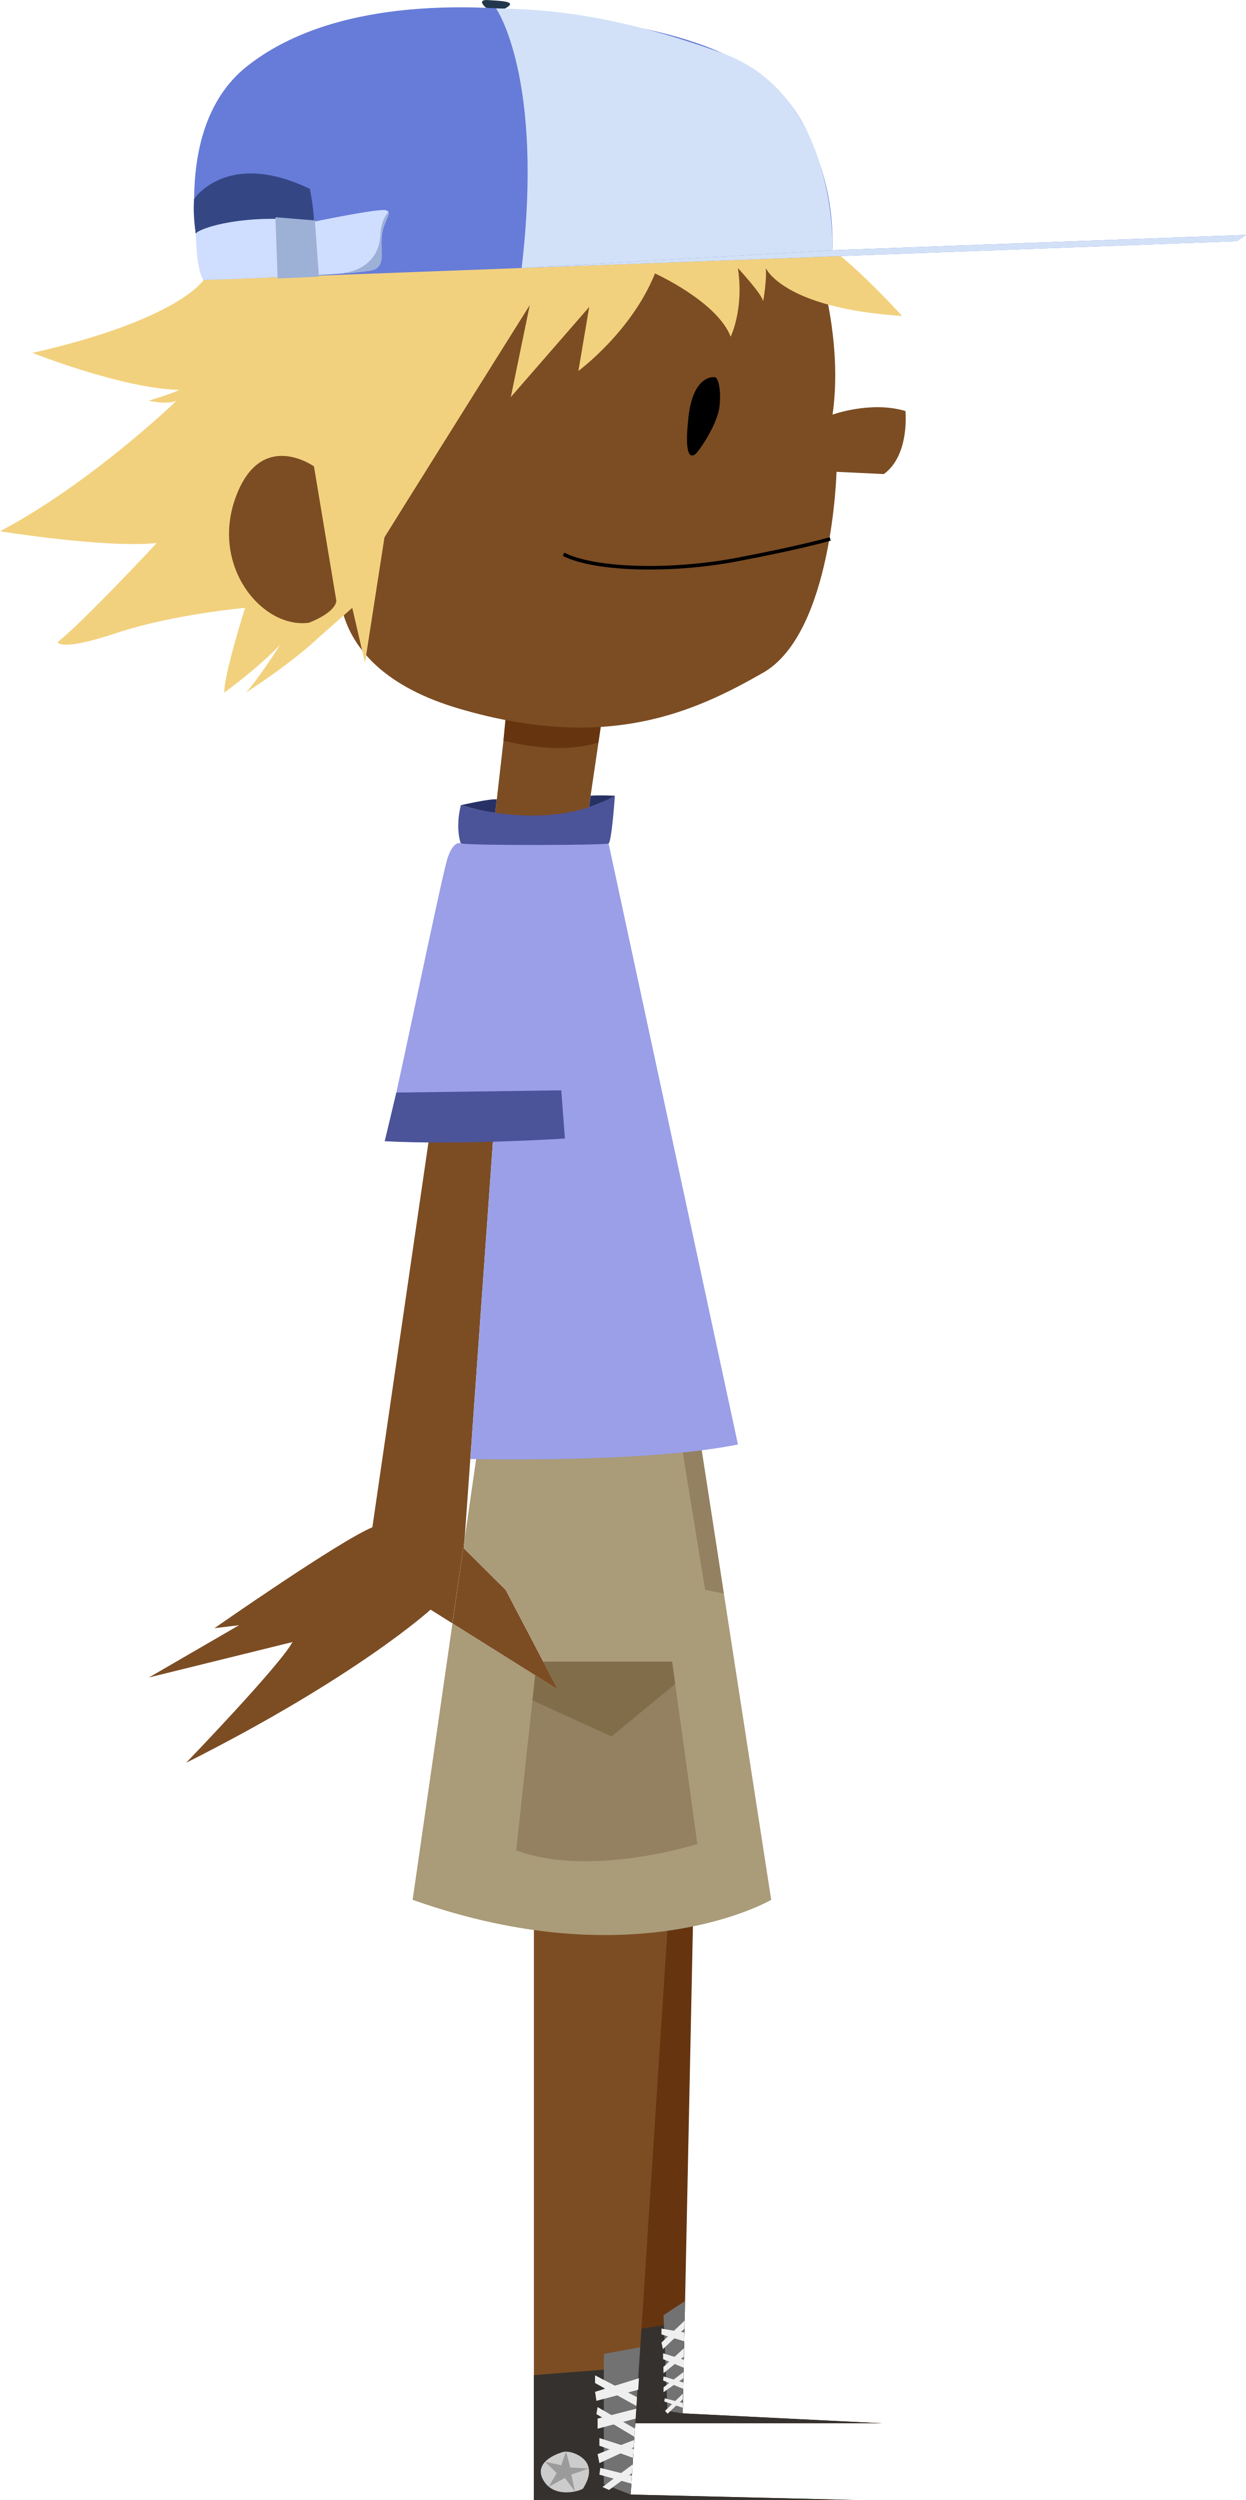<?xml version="1.0" encoding="utf-8"?>
<!-- Generator: Adobe Illustrator 22.1.0, SVG Export Plug-In . SVG Version: 6.00 Build 0)  -->
<svg version="1.1" xmlns="http://www.w3.org/2000/svg" xmlns:xlink="http://www.w3.org/1999/xlink" x="0px" y="0px"
	 viewBox="0 0 1383 2774.8" style="enable-background:new 0 0 1383 2774.8;" xml:space="preserve">
<style type="text/css">
	.st0{display:none;}
	.st1{display:inline;}
	.st2{fill:#DDBB97;}
	.st3{fill:#CCA47D;}
	.st4{fill:none;stroke:#000000;stroke-width:4;stroke-miterlimit:10;}
	.st5{fill:#C9A06F;}
	.st6{fill:#B58D61;}
	.st7{fill:#B5874B;}
	.st8{fill:#A57A46;}
	.st9{fill:#7C4D23;}
	.st10{fill:#663510;}
	.st11{display:inline;fill:#DDBB97;}
	.st12{display:inline;fill:#CCA47D;}
	.st13{display:inline;fill:#C9A06F;}
	.st14{display:inline;fill:#B58D61;}
	.st15{display:inline;fill:#B5874B;}
	.st16{display:inline;fill:#A57A46;}
	.st17{fill:#35312E;}
	.st18{fill:#727272;}
	.st19{fill:#EFEFEF;}
	.st20{fill:#CCCCCC;}
	.st21{fill:#9B9B9B;}
	.st22{fill:#AA9B79;}
	.st23{fill:#938161;}
	.st24{fill:#9A9FE8;}
	.st25{fill:#4B5399;}
	.st26{fill:#826D4A;}
	.st27{fill:#283166;}
	.st28{fill:#F2D17E;}
	.st29{display:inline;fill:#755732;}
	.st30{display:inline;fill:#512C13;}
	.st31{display:none;fill:#DDBB97;}
	.st32{display:none;fill:#C9A06F;}
	.st33{display:none;fill:#B5874B;}
	.st34{fill:#22374C;}
	.st35{fill:#667CD8;}
	.st36{fill:#344784;}
	.st37{fill:#CFDDFF;}
	.st38{fill:#9DB0D6;}
	.st39{fill:#D2E1F7;}
</style>
<g id="skin">
	<g id="skin1" class="st0">
		<g id="face" class="st1">
			<polygon class="st2" points="563.5,781.2 548,917.2 651.5,910.7 670,785.2 			"/>
			<path class="st3" d="M564,766.2l-5.2,56c41,9.8,76.4,10.9,105.4,2l11.2-77L564,766.2z"/>
			<path class="st2" d="M914,315.4c0,0,20.6,72.3,10.1,144.8c0,0,42.4-15.5,80.9-4c0,0,5,49-24,70l-52.5-2.5c0,0-4.5,179-81.5,223
				s-173,88-337,40s-131-162-131-162l156.1-314l264.2-50.7L914,315.4z"/>
			<path class="st4" d="M921.5,598.2c0,0-32.2,9.4-104,23c-73,13.8-157.5,11.6-192-6"/>
		</g>
		<g id="legs_x2F_arms" class="st1">
		</g>
	</g>
	<g id="skin1_copy" class="st0">
		<g id="face_copy" class="st1">
			<polygon class="st5" points="563.5,781.2 548,917.2 651.5,910.7 670,785.2 			"/>
			<path class="st6" d="M564,766.2l-5.2,56c41,9.8,76.4,10.9,105.4,2l11.2-77L564,766.2z"/>
			<path class="st5" d="M914,315.4c0,0,20.6,72.3,10.1,144.8c0,0,42.4-15.5,80.9-4c0,0,5,49-24,70l-52.5-2.5c0,0-4.5,179-81.5,223
				s-173,88-337,40s-131-162-131-162l156.1-314l264.2-50.7L914,315.4z"/>
			<path class="st4" d="M921.5,598.2c0,0-32.2,9.4-104,23c-73,13.8-157.5,11.6-192-6"/>
		</g>
	</g>
	<g id="skin1_copy_2" class="st0">
		<g id="face_copy_2" class="st1">
			<polygon class="st7" points="563.5,781.2 548,917.2 651.5,910.7 670,785.2 			"/>
			<path class="st8" d="M564,766.2l-5.2,56c41,9.8,76.4,10.9,105.4,2l11.2-77L564,766.2z"/>
			<path class="st7" d="M914,315.4c0,0,20.6,72.3,10.1,144.8c0,0,42.4-15.5,80.9-4c0,0,5,49-24,70l-52.5-2.5c0,0-4.5,179-81.5,223
				s-173,88-337,40s-131-162-131-162l156.1-314l264.2-50.7L914,315.4z"/>
			<path class="st4" d="M921.5,598.2c0,0-32.2,9.4-104,23c-73,13.8-157.5,11.6-192-6"/>
		</g>
	</g>
	<g id="skin1_copy_3">
		<g id="face_copy_3">
			<polygon class="st9" points="563.5,781.2 548,917.2 651.5,910.7 670,785.2 			"/>
			<path class="st10" d="M564,766.2l-5.2,56c41,9.8,76.4,10.9,105.4,2l11.2-77L564,766.2z"/>
			<path class="st9" d="M914,315.4c0,0,20.6,72.3,10.1,144.8c0,0,42.4-15.5,80.9-4c0,0,5,49-24,70l-52.5-2.5c0,0-4.5,179-81.5,223
				s-173,88-337,40s-131-162-131-162l156.1-314l264.2-50.7L914,315.4z"/>
			<path class="st4" d="M921.5,598.2c0,0-32.2,9.4-104,23c-73,13.8-157.5,11.6-192-6"/>
		</g>
		<g id="legs_x2F_arms_copy_3">
		</g>
	</g>
	<g id="arms_x2F_legs" class="st0">
		<path class="st11" d="M550,1226.7l-34.2,480.1l-13.7,95l-24.2-15.2c0,0-80.7,74-271.3,170c0,0,104.7-108.7,118-134l-159.3,39.3
			l100-58l-27.3,3.3c0,0,139.3-97.3,175.3-112l68.3-468.7H550z"/>
		<polygon class="st11" points="619.3,1875.4 502.2,1801.9 515.8,1706.9 515,1718.7 561.3,1764.7 		"/>
		<polygon class="st12" points="769.6,2114.8 757.8,2678.7 979,2689.7 690,2689.7 670.2,2114.8 		"/>
		<polygon class="st11" points="592.6,2123.8 592.6,2774.8 690.1,2774.8 946.6,2774.8 700,2768.8 742.6,2114.8 		"/>
	</g>
	<g id="arms_x2F_legs_1_" class="st0">
		<path class="st13" d="M550,1226.7l-34.2,480.1l-13.7,95l-24.2-15.2c0,0-80.7,74-271.3,170c0,0,104.7-108.7,118-134l-159.3,39.3
			l100-58l-27.3,3.3c0,0,139.3-97.3,175.3-112l68.3-468.7H550z"/>
		<polygon class="st13" points="619.3,1875.4 502.2,1801.9 515.8,1706.9 515,1718.7 561.3,1764.7 		"/>
		<polygon class="st14" points="769.6,2114.8 757.8,2678.7 979,2689.7 690,2689.7 670.2,2114.8 		"/>
		<polygon class="st13" points="592.6,2123.8 592.6,2774.8 690.1,2774.8 946.6,2774.8 700,2768.8 742.6,2114.8 		"/>
	</g>
	<g id="arms_x2F_legs_2_" class="st0">
		<path class="st15" d="M550,1226.7l-34.2,480.1l-13.7,95l-24.2-15.2c0,0-80.7,74-271.3,170c0,0,104.7-108.7,118-134l-159.3,39.3
			l100-58l-27.3,3.3c0,0,139.3-97.3,175.3-112l68.3-468.7H550z"/>
		<polygon class="st15" points="619.3,1875.4 502.2,1801.9 515.8,1706.9 515,1718.7 561.3,1764.7 		"/>
		<polygon class="st16" points="769.6,2114.8 757.8,2678.7 979,2689.7 690,2689.7 670.2,2114.8 		"/>
		<polygon class="st15" points="592.6,2123.8 592.6,2774.8 690.1,2774.8 946.6,2774.8 700,2768.8 742.6,2114.8 		"/>
	</g>
	<g id="arms_x2F_legs_3_">
		<path class="st9" d="M550,1226.7l-34.2,480.1l-13.7,95l-24.2-15.2c0,0-80.7,74-271.3,170c0,0,104.7-108.7,118-134l-159.3,39.3
			l100-58l-27.3,3.3c0,0,139.3-97.3,175.3-112l68.3-468.7H550z"/>
		<polygon class="st9" points="619.3,1875.4 502.2,1801.9 515.8,1706.9 515,1718.7 561.3,1764.7 		"/>
		<polygon class="st10" points="769.6,2114.8 757.8,2678.7 979,2689.7 690,2689.7 670.2,2114.8 		"/>
		<polygon class="st9" points="592.6,2123.8 592.6,2774.8 690.1,2774.8 946.6,2774.8 700,2768.8 742.6,2114.8 		"/>
	</g>
</g>
<g id="eyes">
	<path d="M793.7,418.7c0,0-24-4.5-29.5,44s4,44,7.5,41.5s25-33,27-54S796.2,418.8,793.7,418.7z"/>
</g>
<g id="clothe4s">
	<g id="backshoe">
		<polygon class="st17" points="712,2584.8 759.9,2576.7 757.8,2678.7 979,2689.7 705.1,2689.7 		"/>
		<polygon class="st18" points="760.4,2554 736.5,2569.7 740.8,2676 757.8,2678.7 		"/>
		<polygon class="st19" points="734.2,2584.6 734.2,2591.1 759.5,2598.7 759.5,2588.9 		"/>
		<polygon class="st19" points="734.2,2600.1 735.8,2607.4 759.8,2584.6 760,2575.7 		"/>
		<polygon class="st19" points="736,2612 736,2618.5 758.9,2628.1 759,2619.2 		"/>
		<polygon class="st19" points="736.3,2627.2 759.3,2606.3 759.1,2615.6 736.5,2634.1 		"/>
		<polygon class="st19" points="736.5,2637.7 758.5,2644.5 758.3,2651.5 736,2642.2 		"/>
		<polygon class="st19" points="736.5,2649.8 758.8,2632.7 758.6,2639.7 736.5,2655.2 		"/>
		<polygon class="st19" points="737.9,2662 758,2667.2 757.8,2672.5 737.3,2665.5 		"/>
		<polygon class="st19" points="738.1,2675.9 758,2656.8 758,2663 741,2679.1 		"/>
	</g>
	<g id="frontshoe">
		<polygon class="st17" points="592.6,2636.2 709.2,2627.2 700,2768.8 946.6,2774.8 592.6,2774.8 		"/>
		<polygon class="st18" points="670.2,2612.7 710.6,2605.3 700,2768.8 670.2,2757.2 		"/>
		<path class="st20" d="M624.5,2721.7c0,0-34,9-21.5,31c12.5,22,43.5,11.5,44.5,9s9.5-14,5-25.5S630.9,2719.4,624.5,2721.7z"/>
		<polygon class="st21" points="622.9,2736.3 628.3,2721.2 633,2738.8 653.5,2739.9 634.1,2746.6 638.2,2765.4 627,2750.4 
			609.1,2760.1 617.9,2745 605.1,2732.4 		"/>
		<polygon class="st19" points="660.5,2654.8 662,2664.8 708.4,2652.5 709.2,2639.7 		"/>
		<polygon class="st19" points="660.5,2636.5 660.5,2645 706.4,2670.5 707,2660.7 		"/>
		<polygon class="st19" points="663.3,2684.5 663.3,2695.7 705.5,2684.5 706.2,2673.5 		"/>
		<polygon class="st19" points="663.3,2671.7 662,2679.5 704.2,2704.7 704.8,2695.7 		"/>
		<polygon class="st19" points="665.3,2706.1 665.3,2714.6 702.6,2728.1 703.3,2718.3 		"/>
		<polygon class="st19" points="663.3,2723.9 665.3,2733.9 703.3,2716.4 703.9,2708.2 		"/>
		<polygon class="st19" points="666.3,2739.2 665.3,2746.7 700.8,2756.7 701.4,2748 		"/>
		<polygon class="st19" points="668.7,2760.4 676,2763.7 701.6,2744.9 702.2,2735.4 		"/>
	</g>
	<g id="clothes">
		<path class="st22" d="M856,2108.7c0,0-150,88-398,0l44.2-306.8l117.2,73.5l-58-110.7l-46.3-46l0.8-11.9l18.2-126.1l242,11
			L856,2108.7z"/>
		<polyline class="st23" points="757.8,1612.1 782.7,1764.7 803.4,1768.7 778.8,1609.7 757.8,1612.1 		"/>
		<path class="st24" d="M522.1,1619.4c0,0,193.8,4.8,297-16.1L675.5,936.2h-164c0,0-7.5-4.5-14.5,15.5s-66,311-70,315h120.2
			L522.1,1619.4z"/>
		<path class="st25" d="M511.5,893.7c0,0,97.5,32,171-10.5c0,0-3.5,51-7,53s-150,2.5-164,0C511.5,936.2,505,920.2,511.5,893.7z"/>
		<path class="st25" d="M427,1266.7l12.9-54l183.1-2.5l4,53.5C627,1263.7,512,1271.2,427,1266.7S427,1266.7,427,1266.7L427,1266.7"
			/>
		<path class="st23" d="M603,1844.3h143l28,202.4c0,0-119,38-201,7l21-194.2l25.3,15.9L603,1844.3z"/>
		<polygon class="st26" points="749.4,1869.2 678.7,1927.4 591,1887.3 594,1859.5 619.3,1875.4 603,1844.3 746,1844.3 		"/>
		<path class="st27" d="M511.5,893.7c0,0,31.8-7.3,39.9-6.5l-1.7,14.9C549.7,902.2,534.5,900.5,511.5,893.7z"/>
		<path class="st27" d="M682.5,883.2c0,0-19.4-0.8-26.9,0l-1.9,12.8C653.9,896.1,673.8,889.1,682.5,883.2z"/>
	</g>
</g>
<g id="hair">
	<g id="black_copy_3">
		<path class="st28" d="M226,310.7c0,0-27,44-190,81c0,0,101,40,163,41c0,0-7,4-34,12c0,0,21,5,31,0c0,0-94,91-196,145
			c0,0,118,19,174,13c0,0-80,86-110,110c0,0,2,11,65-10s143-28,143-28s-24,76-23,94c0,0,36-26,62-53c0,0-25,39-38,53
			c0,0,80-51,98-82s217-348,217-348l-21,102l87-100l-12,71c0,0,59-43.4,85-108.2c0,0,69,31.2,84,70.2c0,0,15-30.5,8-76.2
			c0,0,28,30.2,28,37.2c0,0,4.1-21.8,3-37.2c0,0,18.7,44.6,151.3,53.2c0,0-70.7-78-96-83.3C880,262.1,226,310.7,226,310.7"/>
		<polygon class="st28" points="431.2,567.7 405.1,735.7 391,674.7 336.8,722.5 		"/>
	</g>
	<g id="black_copy_2" class="st0">
		<path class="st29" d="M226,310.7c0,0-27,44-190,81c0,0,101,40,163,41c0,0-7,4-34,12c0,0,21,5,31,0c0,0-94,91-196,145
			c0,0,118,19,174,13c0,0-80,86-110,110c0,0,2,11,65-10s143-28,143-28s-24,76-23,94c0,0,36-26,62-53c0,0-25,39-38,53
			c0,0,80-51,98-82s217-348,217-348l-21,102l87-100l-12,71c0,0,59-43.4,85-108.2c0,0,69,31.2,84,70.2c0,0,15-30.5,8-76.2
			c0,0,28,30.2,28,37.2c0,0,4.1-21.8,3-37.2c0,0,18.7,44.6,151.3,53.2c0,0-70.7-78-96-83.3C880,262.1,226,310.7,226,310.7"/>
		<polygon class="st29" points="431.2,567.7 405.1,735.7 391,674.7 336.8,722.5 		"/>
	</g>
	<g id="black" class="st0">
		<path class="st30" d="M226,310.7c0,0-27,44-190,81c0,0,101,40,163,41c0,0-7,4-34,12c0,0,21,5,31,0c0,0-94,91-196,145
			c0,0,118,19,174,13c0,0-80,86-110,110c0,0,2,11,65-10s143-28,143-28s-24,76-23,94c0,0,36-26,62-53c0,0-25,39-38,53
			c0,0,80-51,98-82s217-348,217-348l-21,102l87-100l-12,71c0,0,59-43.4,85-108.2c0,0,69,31.2,84,70.2c0,0,15-30.5,8-76.2
			c0,0,28,30.2,28,37.2c0,0,4.1-21.8,3-37.2c0,0,18.7,44.6,151.3,53.2c0,0-70.7-78-96-83.3C880,262.1,226,310.7,226,310.7"/>
		<polygon class="st30" points="431.2,567.7 405.1,735.7 391,674.7 336.8,722.5 		"/>
	</g>
	<g id="black_copy" class="st0">
		<path class="st1" d="M226,310.7c0,0-27,44-190,81c0,0,101,40,163,41c0,0-7,4-34,12c0,0,21,5,31,0c0,0-94,91-196,145
			c0,0,118,19,174,13c0,0-80,86-110,110c0,0,2,11,65-10s143-28,143-28s-24,76-23,94c0,0,36-26,62-53c0,0-25,39-38,53
			c0,0,80-51,98-82s217-348,217-348l-21,102l87-100l-12,71c0,0,59-43.4,85-108.2c0,0,69,31.2,84,70.2c0,0,15-30.5,8-76.2
			c0,0,28,30.2,28,37.2c0,0,4.1-21.8,3-37.2c0,0,18.7,44.6,151.3,53.2c0,0-70.7-78-96-83.3C880,262.1,226,310.7,226,310.7"/>
		<polygon class="st1" points="431.2,567.7 405.1,735.7 391,674.7 336.8,722.5 		"/>
	</g>
</g>
<g id="ear">
	<path class="st31" d="M348.5,517.7c0,0-59-42.5-87,34.5s30.1,146.1,81.5,139c28.1-11.3,30.3-21.8,30.3-24.5L348.5,517.7z"/>
	<path class="st32" d="M348.5,517.7c0,0-59-42.5-87,34.5s30.1,146.1,81.5,139c28.1-11.3,30.3-21.8,30.3-24.5L348.5,517.7z"/>
	<path class="st33" d="M348.5,517.7c0,0-59-42.5-87,34.5s30.1,146.1,81.5,139c28.1-11.3,30.3-21.8,30.3-24.5L348.5,517.7z"/>
	<path class="st9" d="M348.5,517.7c0,0-59-42.5-87,34.5s30.1,146.1,81.5,139c28.1-11.3,30.3-21.8,30.3-24.5L348.5,517.7z"/>
</g>
<g id="Cap">
	<path class="st34" d="M539,8.2c0,0-10.7-9.1,3-8.1s31.7,1.2,20.7,8.1S539,8.2,539,8.2"/>
	<path class="st35" d="M226,310.7c0,0-44-164,48-237s241-73,351-57s242,36,278,148c0,0,23,45,21,113l459-17l-10,7L226,310.7z"/>
	<path class="st36" d="M215.5,220.7c0,0,36.8-55.3,128.5-11c0,0,5,26,4.3,36.3c0,0-83.3-6.7-129,11.7l-1.9,2.3
		C217.4,260.1,213.8,238.7,215.5,220.7z"/>
	<path class="st37" d="M217.4,260.1c-3.2-4.3,50.8-25.1,130.9-14c0,0,71.2-14.8,79.7-12.8s-1.5,10-4,27s4,32-7.5,38.5
		s-190.5,12-190.5,12S218.4,303.6,217.4,260.1z"/>
	<path class="st38" d="M386.3,302.1c0,0,35.5-5,36-43.7c0,0,1-14.8,8.8-23.1c0,0,0.3,2.6-1.7,7.4c-2,4.8-7,15.1-6,29.8
		s2.5,28.3-18.4,28.6c0,0-22,2.2-25.3,2.4C376.3,303.8,386.3,302.1,386.3,302.1z"/>
	<polygon class="st38" points="349.5,244.7 305.7,241.1 308.2,309.1 354,307.1 	"/>
	<polygon class="st39" points="924,277.7 579,297.5 1373,267.7 1383,260.7 	"/>
	<path class="st39" d="M550.6,9.3c0,0,53.4,76.3,28.4,288.2l345-19.8c0,0,6.7-171.8-121.6-218.4S597.1,10.3,550.6,9.3z"/>
</g>
</svg>
